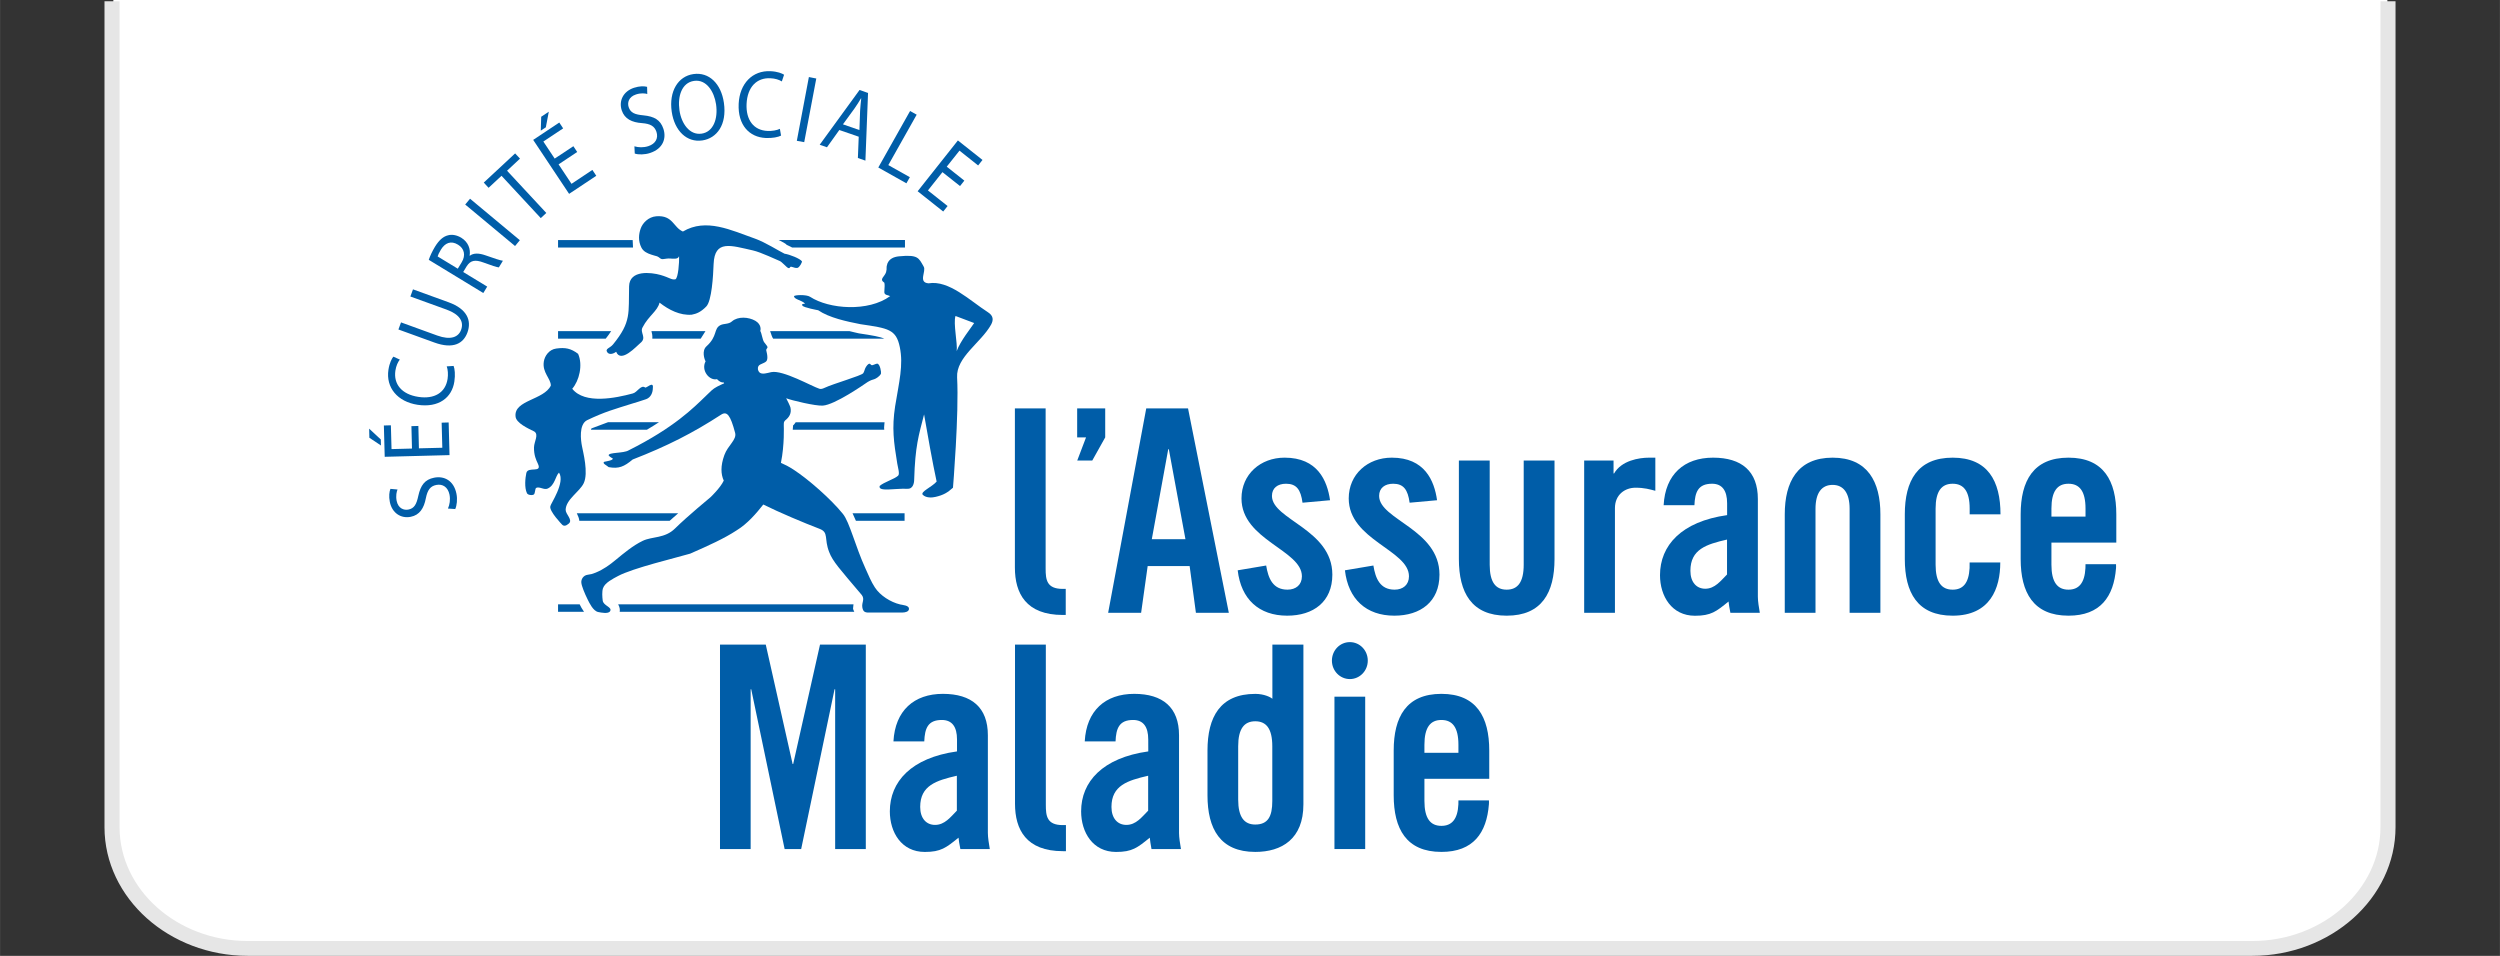 <?xml version="1.0" encoding="UTF-8"?>
<!DOCTYPE svg PUBLIC "-//W3C//DTD SVG 1.1//EN" "http://www.w3.org/Graphics/SVG/1.1/DTD/svg11.dtd">
<!-- Creator: CorelDRAW X7 -->
<svg xmlns="http://www.w3.org/2000/svg" xml:space="preserve" width="136px" height="52px" version="1.1" style="shape-rendering:geometricPrecision; text-rendering:geometricPrecision; image-rendering:optimizeQuality; fill-rule:evenodd; clip-rule:evenodd"
viewBox="0 0 498182 190488"
 xmlns:xlink="http://www.w3.org/1999/xlink">
 <rect x="0" y="0" width="498182" height="190488" fill="#333333" stroke="none"/>
 <defs>
  <style type="text/css">
   <![CDATA[
    .fil0 {fill:none}
    .fil2 {fill:#005DA8}
    .fil1 {fill:white}
    .fil3 {fill:#E6E6E6;fill-rule:nonzero}
   ]]>
  </style>
 </defs>
 <g id="Plan_x0020_1">
  <rect class="fil0" y="1" width="498182" height="190484"/>
  <g id="_461375856">
   <path class="fil1" d="M22580 0l453165 0 0 166402c0,12556 -10271,22827 -22827,22827l-407511 0c-12556,0 -22827,-10271 -22827,-22827l0 -166402z"/>
   <g>
    <path class="fil2" d="M259734 160293l0 -31838 -6182 0 0 10799c-372,-329 -1644,-978 -3410,-978 -7004,0 -9522,4629 -9522,11288l0 8921c0,6663 2518,11284 9522,11284 5274,0 9592,-2579 9592,-9476zm-6200 -657c0,3050 -852,4677 -3392,4677 -2197,0 -3405,-1467 -3405,-4971l0 -10635c0,-3500 1208,-4971 3405,-4971 2194,0 3392,1471 3392,4971l0 10929z"/>
    <polygon class="fil2" points="172529,128455 172529,169197 166420,169197 166420,137354 166303,137354 159649,169197 156352,169197 149693,137354 149581,137354 149581,169197 143472,169197 143472,128455 152592,128455 157944,152250 158057,152250 163404,128455 "/>
    <polygon class="fil2" points="265921,169197 265921,138834 272048,138834 272048,169197 "/>
    <path class="fil2" d="M272562 131648c0,2029 -1592,3677 -3573,3677 -1977,0 -3574,-1648 -3574,-3677 0,-2047 1597,-3687 3574,-3687 1981,0 3573,1640 3573,3687z"/>
    <path class="fil2" d="M234948 165983l0 -19470c0,-5533 -3237,-8242 -8930,-8242 -5755,0 -9532,3336 -9860,9480l6139 0c104,-2592 709,-4275 3504,-4275 2017,0 3012,1350 3012,3885l8 2380c-9111,1276 -13382,6040 -13382,11950 0,4166 2324,8086 6962,8086 3227,0 4244,-835 6719,-2842 43,592 173,1272 342,2262l5871 0c-165,-1012 -385,-2267 -385,-3214zm-6153 -4431c-1289,1294 -2414,2834 -4344,2834 -1734,0 -2968,-1289 -2968,-3578 0,-4283 3206,-5269 7312,-6221l0 6965z"/>
    <path class="fil2" d="M196853 165983l0 -19470c0,-5533 -3241,-8242 -8965,-8242 -5746,0 -9523,3336 -9851,9480l6143 0c104,-2592 705,-4275 3500,-4275 2034,0 3025,1350 3025,3885l0 2380c-9134,1276 -13387,6040 -13387,11950 0,4166 2319,8086 6966,8086 3206,0 4240,-835 6723,-2842 44,584 174,1272 364,2262l5867 0c-169,-1012 -385,-2267 -385,-3214zm-6179 -4431c-1280,1294 -2418,2834 -4348,2834 -1730,0 -2959,-1289 -2959,-3578 0,-4283 3201,-5269 7307,-6221l0 6965z"/>
    <path class="fil2" d="M211757 164425c-3136,-8 -3353,-1804 -3353,-4028l0 -31942 -6143 0 0 31717c0,5132 2219,9449 9544,9449l606 0 0 -5196 -654 0z"/>
    <path class="fil2" d="M296769 155205l0 -5641c0,-6659 -2522,-11293 -9535,-11293 -7009,0 -9506,4634 -9506,11293l0 8921c0,6663 2497,11284 9506,11284 6360,0 9021,-3786 9466,-9476 0,0 43,-540 9,-791l-6083 0 -9 791c-143,2994 -1333,4284 -3383,4284 -2194,0 -3384,-1467 -3384,-4976l0 -4396 12919 0zm-12919 -6775c0,-3496 1190,-4954 3384,-4954 2198,0 3392,1458 3392,4954l0 1584 -6776 0 0 -1584z"/>
    <path class="fil2" d="M227394 122125l-6572 0 7593 -40739 8328 0 8130 40739 -6559 0 -1251 -9320 -8363 0 -1306 9320zm2128 -14667l6706 0 -3314 -17942 -117 0 -3275 17942z"/>
    <path class="fil2" d="M315685 122125l0 -30346 5854 0 0 2574 104 0c1479,-2583 4971,-3150 6961,-3150l1263 0 0 6602c-1103,-285 -2137,-614 -3954,-614 -2064,0 -4097,1350 -4097,4067l0 20867 -6131 0z"/>
    <path class="fil2" d="M309775 91779l0 19629c0,6667 -2518,11284 -9531,11284 -7014,0 -9527,-4617 -9527,-11284l0 -19629 6143 0 0 20758c0,3500 1190,4971 3384,4971 2189,0 3392,-1471 3392,-4971l0 -20758 6139 0z"/>
    <path class="fil2" d="M355658 122121l0 -19626c0,-6455 2522,-11292 9535,-11292 7009,0 9523,4837 9523,11292l0 19626 -6135 0 0 -20716c0,-3253 -1285,-4776 -3388,-4776 -2137,0 -3409,1523 -3409,4776l0 20716 -6126 0z"/>
    <path class="fil2" d="M350297 118919l0 -19478c0,-5534 -3227,-8238 -8921,-8238 -5754,0 -9532,3323 -9856,9475l6135 0c108,-2587 714,-4279 3522,-4279 2003,0 2994,1359 2994,3894l0 2362c-9116,1285 -13374,6053 -13374,11968 0,4166 2328,8086 6966,8086 3206,0 4240,-839 6693,-2838 48,575 178,1267 368,2254l5863 0c-169,-1008 -390,-2254 -390,-3206zm-6144 -4435c-1280,1285 -2427,2838 -4343,2838 -1735,0 -2955,-1298 -2955,-3578 0,-4292 3197,-5278 7298,-6221l0 6961z"/>
    <path class="fil2" d="M211740 117353c-3145,-9 -3375,-1804 -3375,-4020l0 -31947 -6126 0 0 31718c0,5131 2215,9445 9549,9445l584 0 0 -5196 -632 0z"/>
    <path class="fil2" d="M253465 98826c0,-1579 1138,-2427 2808,-2427 2081,0 2933,1168 3284,3782l5486 -494c-563,-3906 -2479,-8484 -9060,-8484 -4811,0 -8588,3323 -8588,8125 0,8294 12041,10272 12041,15520 0,1700 -1199,2660 -2877,2660 -2921,0 -3829,-2254 -4245,-4811l-5676 956c666,5759 4249,9039 9860,9039 5227,0 9004,-2765 9004,-8182 0,-9034 -12037,-10950 -12037,-15684z"/>
    <path class="fil2" d="M274821 98826c0,-1579 1146,-2427 2799,-2427 2064,0 2925,1168 3280,3782l5468 -494c-549,-3906 -2461,-8484 -9020,-8484 -4816,0 -8584,3323 -8584,8125 0,8294 12006,10272 12006,15520 0,1700 -1194,2660 -2860,2660 -2920,0 -3820,-2254 -4231,-4811l-5672 956c662,5759 4248,9039 9847,9039 5205,0 8995,-2765 8995,-8182 0,-9034 -12028,-10950 -12028,-15684z"/>
    <path class="fil2" d="M421728 108133l0 -5638c0,-6658 -2509,-11292 -9531,-11292 -7005,0 -9527,4634 -9527,11292l0 8913c0,6667 2522,11284 9527,11284 6351,0 9025,-3773 9475,-9467 0,0 30,-545 0,-792l-6083 0 -13 784c-156,3011 -1350,4291 -3379,4291 -2194,0 -3397,-1471 -3397,-4971l0 -4404 12928 0zm-12928 -6775c0,-3501 1203,-4959 3397,-4959 2189,0 3396,1458 3396,4959l0 1587 -6793 0 0 -1587z"/>
    <path class="fil2" d="M214648 81386l0 5776 1769 0c-567,1467 -1756,4617 -1756,4617l2994 0 2582 -4617 0 -5776 -5589 0z"/>
    <path class="fil2" d="M392498 112083l-9 1134c-160,3011 -1328,4291 -3370,4291 -2198,0 -3401,-1471 -3401,-4971l0 -11179c0,-3501 1203,-4959 3401,-4959 2176,0 3388,1458 3388,4959l0 1137 6143 0c0,-6658 -2535,-11292 -9531,-11292 -7022,0 -9536,4634 -9536,11292l0 8913c0,6667 2514,11284 9536,11284 7485,0 9488,-5435 9488,-10609l-6109 0z"/>
    <path class="fil2" d="M89256 101345c346,-758 511,-1761 312,-2774 -312,-1492 -1350,-2185 -2639,-1929 -1173,238 -1740,982 -2073,2639 -376,1994 -1242,3357 -3007,3708 -1973,398 -3734,-762 -4175,-2968 -229,-1130 -99,-2047 121,-2601l1415 130c-177,407 -376,1229 -177,2259 311,1536 1471,1916 2336,1739 1172,-229 1622,-1038 1982,-2734 462,-2090 1284,-3250 3145,-3617 1960,-399 3920,527 4456,3197 225,1090 82,2353 -242,3050l-1454 -99z"/>
    <path class="fil2" d="M73555 85423l2319 2150 31 1203 -2306 -1540 -44 -1813zm9808 -541l109 4461 4664 -117 -134 -4997 1397 -43 173 6507 -12915 337 -168 -6239 1397 -39 130 4742 4075 -108 -112 -4461 1384 -43z"/>
    <path class="fil2" d="M90385 72924c225,562 364,1713 152,3102 -476,3219 -3115,5274 -7325,4642 -4019,-614 -6343,-3435 -5815,-6970 212,-1406 692,-2267 978,-2626l1294 584c-390,493 -736,1246 -883,2202 -402,2674 1250,4738 4595,5235 3154,480 5382,-826 5806,-3582 138,-922 61,-1865 -169,-2501l1367 -86z"/>
    <path class="fil2" d="M79387 65659l7156 2596c3778,1372 5798,208 6603,-2007 848,-2350 -31,-4660 -3756,-6010l-7099 -2578 -520 1427 7208 2609c2670,969 3488,2445 2899,4037 -523,1449 -2068,2107 -4772,1125l-7199 -2613 -520 1414z"/>
    <path class="fil2" d="M85436 51776c238,-736 714,-1731 1233,-2601 831,-1354 1666,-2068 2661,-2297 770,-199 1700,-30 2574,493 1436,883 1895,2298 1674,3561l39 30c749,-567 1809,-536 3111,-86 1739,610 2942,1021 3483,1086l-805 1323c-402,-25 -1488,-389 -3028,-960 -1701,-636 -2601,-450 -3353,684l-727 1194 4785 2911 -779 1277 -10868 -6615zm5784 1769l788 -1298c826,-1358 519,-2734 -749,-3491 -1419,-874 -2604,-334 -3418,1016 -376,610 -566,1073 -636,1333l4015 2440z"/>
    <polygon class="fil2" points="93661,39601 103586,47869 102630,49028 92696,40760 "/>
    <polygon class="fil2" points="107756,43464 108860,42439 101037,34019 103616,31610 102647,30571 96395,36386 97355,37424 99934,35032 "/>
    <path class="fil2" d="M115016 30286l-3712 2466 2579 3881 4158 -2769 778 1168 -5416 3600 -7157 -10756 5201 -3457 770 1164 -3946 2622 2259 3400 3725 -2470 761 1151zm-5659 -8026l-592 3111 -1009 666 87 -2773 1514 -1004z"/>
    <path class="fil2" d="M126417 29156c787,238 1813,286 2782,-34 1449,-476 2020,-1588 1609,-2851 -381,-1121 -1185,-1605 -2864,-1735 -2025,-139 -3479,-831 -4050,-2536 -631,-1921 312,-3807 2441,-4508 1111,-363 2037,-346 2608,-190l39 1428c-424,-130 -1267,-234 -2258,95 -1497,489 -1731,1678 -1454,2518 377,1146 1225,1484 2960,1644 2115,212 3370,882 3967,2687 623,1899 -69,3963 -2657,4811 -1051,354 -2331,363 -3054,117l-69 -1446z"/>
    <path class="fil2" d="M139928 27988c-3041,442 -5516,-1877 -6078,-5741 -580,-4063 1272,-7044 4318,-7485 3141,-450 5538,1934 6083,5724 631,4387 -1419,7078 -4314,7502l-9 0zm-134 -1354c2341,-329 3314,-2938 2895,-5841 -368,-2544 -1934,-5031 -4392,-4672 -2453,350 -3305,3089 -2903,5862 385,2687 2060,4989 4387,4651l13 0z"/>
    <path class="fil2" d="M155642 27023c-545,286 -1670,541 -3071,476 -3250,-155 -5573,-2565 -5378,-6810 190,-4058 2764,-6671 6338,-6502 1415,60 2319,454 2713,705l-450 1337c-528,-333 -1324,-597 -2280,-636 -2704,-134 -4586,1722 -4746,5114 -143,3171 1388,5261 4170,5386 922,44 1865,-125 2471,-419l233 1349z"/>
    <polygon class="fil2" points="161185,15355 158783,28062 160255,28330 162660,15645 "/>
    <path class="fil2" d="M167250 25907l-2461 3444 -1450 -506 7944 -10916 1691 597 -523 13486 -1501 -524 168 -4244 -3868 -1337zm4007 13l138 -3894c52,-869 139,-1657 225,-2410l-47 -21c-394,662 -831,1358 -1303,2029l-2297 3150 3284 1146z"/>
    <polygon class="fil2" points="181351,22122 182666,22853 177015,32899 181307,35309 180619,36529 175017,33379 "/>
    <polygon class="fil2" points="191306,37078 187801,34305 184911,37952 188827,41059 187953,42153 182861,38112 190882,27988 195784,31874 194914,32972 191198,30017 188658,33215 192163,35992 "/>
    <path class="fil2" d="M111200 65992l0 1493 9493 0 26 -21c458,-559 744,-1013 1064,-1472l-10583 0z"/>
    <path class="fil2" d="M115194 70509c995,2211 220,5378 -1168,6962 2483,3149 8705,1843 12045,943 913,-190 1626,-1822 2487,-1190 230,186 1727,-1397 1532,100 0,900 -389,1877 -1337,2223 -692,260 -2717,861 -2717,861 -3574,1130 -5503,1627 -9077,3341 -1644,869 -1220,4036 -986,5187 216,1164 1315,5287 346,7351 -783,1687 -3565,3240 -3604,5317 0,904 1492,1990 627,2739 -554,476 -978,549 -1311,229 0,0 -2691,-2760 -2358,-3708 -22,-363 3024,-4720 1718,-6684 -727,683 -796,2514 -2263,3184 -701,333 -1687,-480 -2289,-134 -229,134 -199,1064 -432,1281 -217,233 -1177,203 -1398,-217 -549,-1138 -333,-3067 -130,-4023 307,-1415 3254,129 2298,-1878 -346,-731 -801,-1700 -770,-3241 30,-1189 1016,-2557 43,-3171 -1090,-536 -3678,-1683 -3721,-3033 -303,-3232 5668,-3232 7035,-6113 0,-1402 -1744,-2579 -1398,-4785 174,-1121 1035,-2397 2475,-2592 1804,-247 2908,-39 4353,1051z"/>
    <path class="fil2" d="M179347 120446c-1860,-441 -3971,-1765 -5014,-3392 -740,-1129 -1263,-2418 -1860,-3734 -2025,-4430 -3180,-9284 -4504,-10907 -2315,-2873 -6819,-6866 -9869,-8843 -896,-584 -1731,-1008 -2488,-1333 740,-3586 571,-7390 571,-7390 0,-739 13,-757 273,-1064 783,-619 1298,-1371 1064,-2548 -17,-169 -670,-1575 -861,-1874 1095,433 5902,1575 7299,1467 2393,-160 8078,-4114 8947,-4711 628,-373 991,-459 1311,-554 320,-91 1147,-610 1337,-1121 74,-229 -160,-1878 -740,-1981 -246,-18 -904,380 -1120,311 -147,-43 -290,-294 -407,-294 -320,-9 -640,493 -783,740 -203,320 -277,895 -498,1164 -389,497 -5910,2063 -7740,2924 -324,147 -657,269 -982,165 -1449,-446 -7290,-3795 -9600,-3314 -727,155 -1865,562 -2371,30 -264,-294 -407,-757 -186,-1207 246,-519 1466,-584 1696,-1181 276,-662 -156,-1969 -143,-2038 0,-255 290,-381 259,-597 -30,-229 -333,-489 -666,-969 -350,-481 -454,-1705 -770,-2241 69,-161 290,-1281 -999,-2034 -1316,-757 -3453,-926 -4660,134 -675,602 -1592,381 -2306,749 -1376,722 -493,2163 -2761,4209 -986,896 -406,2605 -177,2994 -960,1796 744,3907 2272,3552 488,481 822,688 1362,662 18,57 31,117 61,169 -350,126 -1077,502 -1410,666 -874,450 -1368,1008 -2164,1779 -2574,2492 -6381,6360 -15450,10907 -1029,631 -3997,359 -3997,1004 203,302 843,631 843,631 13,364 -1103,519 -1700,645 -524,294 493,718 869,1069 2025,367 3068,-87 4786,-1523 6883,-2674 12019,-5292 17609,-8926 1181,-774 1860,61 2803,3608 381,1376 -1449,2497 -2146,4444 -787,2180 -696,3816 -117,5079 -640,1410 -2613,3288 -2613,3288 0,0 -4707,3885 -7082,6239 -2047,2038 -4548,1562 -6447,2475 -1951,939 -3725,2427 -5382,3794 -1203,995 -2410,1891 -4024,2553 -623,255 -917,333 -1583,419 -831,109 -1324,879 -1251,1584 57,645 641,2094 1264,3349 337,688 1094,2275 2081,2487 683,139 2090,420 2405,-194 429,-809 -1375,-1043 -1492,-2107 -87,-671 -160,-1787 56,-2436 389,-1121 2007,-1895 2968,-2419 2977,-1609 11768,-3686 14403,-4473 3786,-1662 6801,-3025 9254,-4638 2181,-1329 3955,-3418 5322,-5153 3241,1609 8034,3625 11219,4846 1873,713 856,1920 1903,4612 740,1925 2077,3335 6512,8583 636,866 -48,1467 99,2428 160,1051 671,1081 1623,1060 904,-22 1808,0 2708,0 1151,0 2587,8 3721,-9 424,-4 1250,-134 1250,-749 0,-683 -1224,-731 -1787,-865z"/>
    <path class="fil2" d="M196874 62228c-3621,-2327 -7762,-6446 -11841,-5767 -2155,-164 -394,-2453 -978,-3344 -991,-1748 -1104,-2401 -4911,-2038 -1064,108 -1904,493 -2302,1406 -346,1021 -26,775 -272,1744 -303,956 -1441,1393 -351,2107 91,316 74,830 0,1825 -56,688 801,632 1164,848 -4344,3180 -12149,2618 -15965,135 -718,-481 -3175,-381 -3193,-104 18,640 1601,796 2198,1471 -277,86 -740,-35 -536,385 203,398 3123,926 3141,926 2237,1518 5724,2250 8454,2786 5525,813 7091,1004 7822,4564 740,3587 -134,6893 -934,11799 -667,4378 -273,7104 424,11392 129,800 553,2111 160,2444 -770,688 -2791,1263 -3660,2029 -381,1255 3136,446 5490,571 1116,91 1384,-1103 1384,-1812 199,-6720 896,-8814 1973,-13010 623,3617 1701,9717 2501,13382 -917,1077 -3344,2050 -2752,2647 701,680 1939,554 2562,399 1514,-351 2358,-831 3448,-1822 0,0 1220,-14706 822,-21983 -216,-4045 4755,-6896 6775,-10518 493,-921 476,-1752 -623,-2462zm-6234 7741c203,-1510 -714,-5547 -238,-7001l3721 1406c-593,931 -2743,3552 -3483,5595z"/>
    <path class="fil2" d="M150022 49902c1597,351 4889,1943 5318,2094 432,134 1384,1281 1713,1406 186,52 246,83 407,-173 203,-264 765,256 1436,160 441,-91 978,-1176 904,-1315 -363,-532 -2427,-1367 -3474,-1519 -1147,-553 -3764,-2241 -5854,-2994 -4772,-1683 -9786,-4170 -14390,-1423 -1921,-809 -1960,-3292 -5300,-3041 -1588,125 -2734,1354 -3115,2444 -394,1103 -545,2470 165,3838 389,739 1155,1103 1925,1354 376,143 796,225 1185,346 532,203 628,645 1259,549 463,-56 844,-142 1329,-112 445,26 1570,208 1743,-394 26,0 35,0 52,13 43,1090 -173,4232 -731,4521 -783,165 -1112,-320 -2977,-861 -1847,-523 -6187,-1064 -6260,2263 -143,5339 493,7057 -3198,11578 -636,792 -1717,822 -1090,1644 493,511 1320,126 1713,-177 935,2375 4106,-1168 4786,-1718 1436,-1116 -173,-2107 501,-3189 1160,-2254 2955,-3193 3354,-4889 1847,1450 4105,2596 6416,2406 960,-182 1830,-532 2894,-1631 1091,-1099 1380,-6083 1467,-8480 203,-4880 3431,-3673 7822,-2700z"/>
    <path class="fil2" d="M155179 47834l524 268c0,0 1423,770 896,606l1272 627 22463 0 0 -1501 -25155 0zm-43979 0l0 1501 14940 0c-22,-424 -48,-947 -69,-1501l-14871 0z"/>
    <path class="fil2" d="M169985 121268c0,0 30,-437 91,-839l-46900 0c320,549 385,1073 307,1497l46753 0c-74,-221 -208,-368 -251,-658zm-58785 -839l0 1497 5179 0c-381,-537 -675,-1077 -874,-1497l-4305 0z"/>
    <path class="fil2" d="M169885 102283l671 1497 9700 0 0 -1497 -10371 0zm-54449 1497l18011 0c295,-264 922,-804 1696,-1497l-20205 0c247,520 476,1047 498,1497z"/>
    <path class="fil2" d="M176267 84155l-17717 0c-156,204 -294,463 -511,610 0,0 -26,346 -69,870l18236 0c-13,-130 -30,-260 -30,-407 0,-333 74,-740 91,-1073zm-58408 1220c-43,48 -74,173 -104,260l11154 0c869,-511 1666,-1017 2405,-1497l-10154 0c-1679,645 -3288,1237 -3301,1237z"/>
    <path class="fil2" d="M171118 66425c-610,-117 -1220,-303 -1825,-433l-15831 0c99,303 203,585 203,585 0,0 191,631 394,895l13 13 22134 0c-813,-376 -2280,-640 -5088,-1060zm-41301 -411l0 9c91,303 221,830 169,1462l9644 0 943 -1493 -10743 0 -13 22z"/>
   </g>
   <path class="fil3" d="M23818 255l0 164586c0,6208 2859,11872 7454,15973 4634,4136 11046,6711 18098,6711l399442 0c7057,0 13469,-2575 18098,-6711 4599,-4101 7459,-9765 7459,-15973l0 -164586 3003 0 0 164586c0,7069 -3241,13507 -8442,18154 -5170,4612 -12300,7485 -20118,7485l-399442 0c-7814,0 -14944,-2873 -20114,-7485 -5201,-4647 -8441,-11085 -8441,-18154l0 -164586 3003 0z"/>
  </g>
 </g>
</svg>
